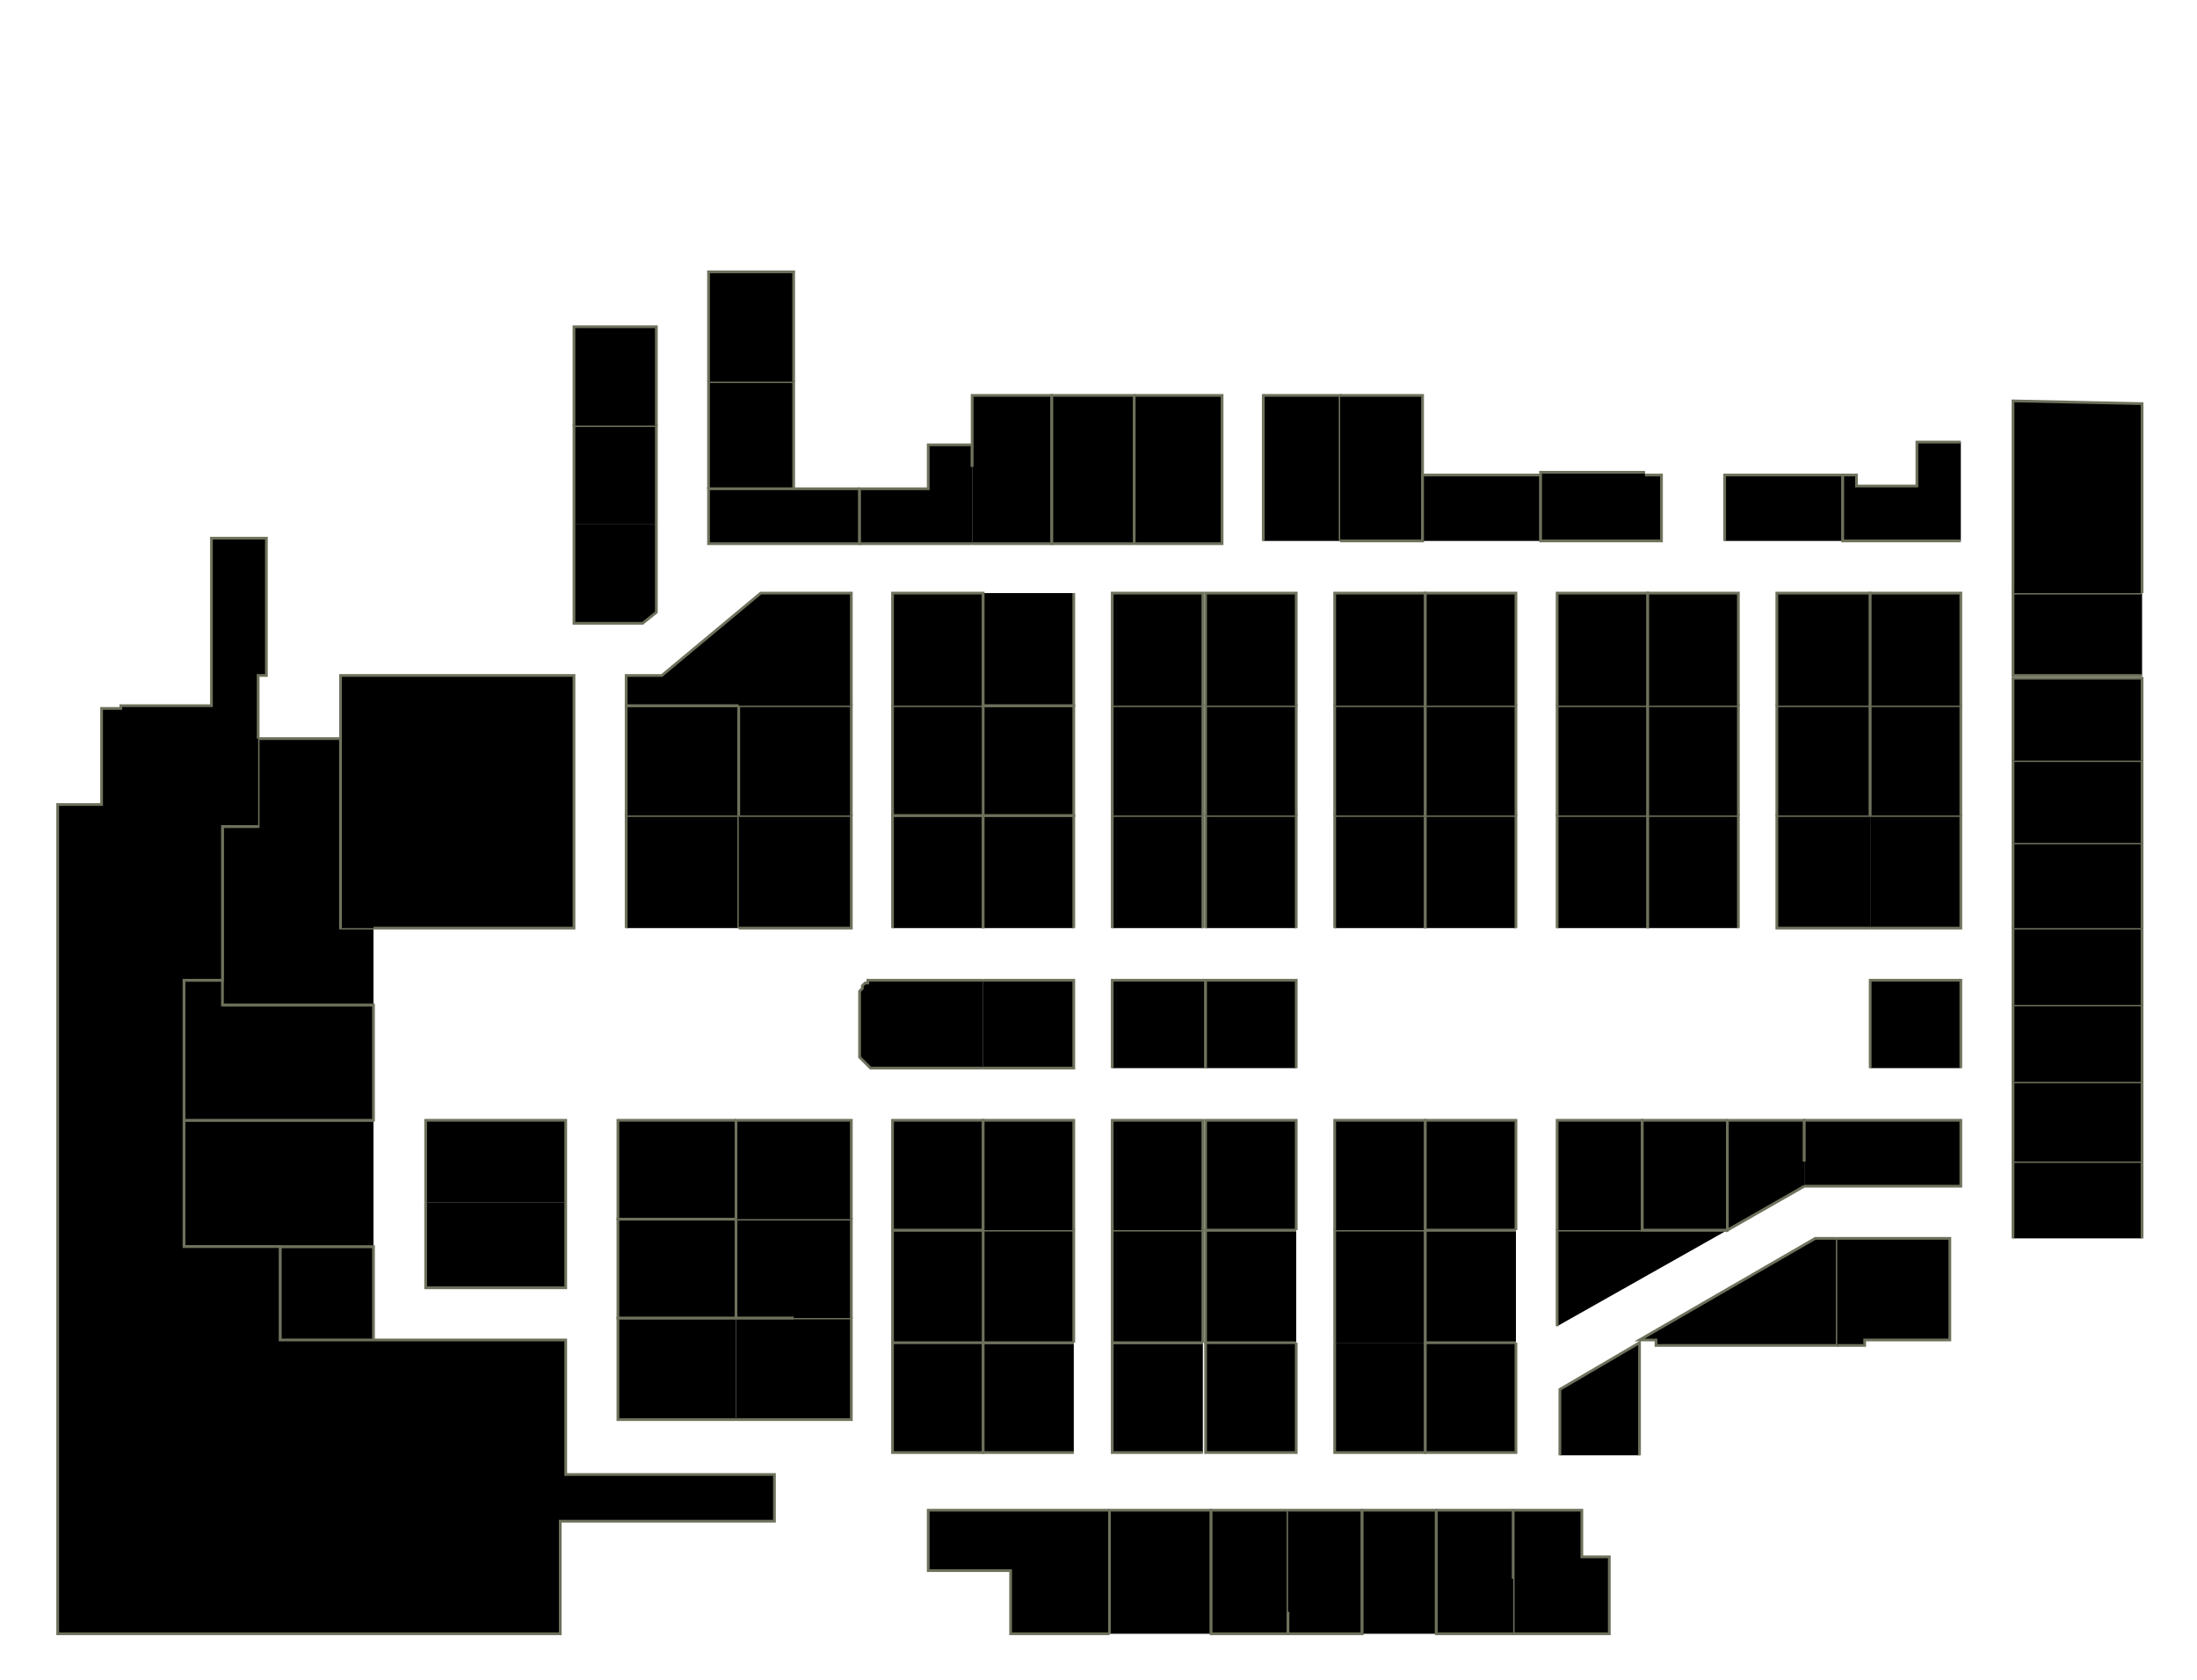 <?xml version="1.0" encoding="utf-8" ?>
<svg baseProfile="full" height="612" version="1.1" width="800" xmlns="http://www.w3.org/2000/svg" xmlns:ev="http://www.w3.org/2001/xml-events" xmlns:xlink="http://www.w3.org/1999/xlink"><defs /><g id="3B01" stroke="red"><polyline points="102,488 102,454 113,454 136,454 136,488" stroke="#6d725c" /></g><g id="3B03" stroke="red"><polyline points="136,454 113,454 102,454 102,454 67,454 67,431 67,408 136,408" stroke="#6d725c" /></g><g id="3B04" stroke="red"><polyline points="155,438 155,408 206,408 206,438" stroke="#6d725c" /></g><g id="3B05" stroke="red"><polyline points="81,366 136,366 136,408 67,408 67,408 67,382 67,357 81,357" stroke="#6d725c" /></g><g id="3B06" stroke="red"><polyline points="206,438 206,469 155,469 155,438" stroke="#6d725c" /></g><g id="3B07" stroke="red"><polyline points="136,366 81,366 81,357 81,301 94,301 94,269 124,269 124,291 124,338 136,338" stroke="#6d725c" /></g><g id="3B08" stroke="red"><polyline points="124,338 124,291 124,269 124,269 124,246 209,246 209,338 136,338" stroke="#6d725c" /></g><g id="3C01" stroke="red"><polyline points="268,517 225,517 225,480 268,480 268,480" stroke="#6d725c" /></g><g id="3C03" stroke="red"><polyline points="268,480 225,480 225,444 246,444 268,444" stroke="#6d725c" /></g><g id="3C05" stroke="red"><polyline points="268,444 246,444 225,444 225,408 268,408" stroke="#6d725c" /></g><g id="3C07" stroke="red"><polyline points="228,338 228,297 269,297 269,338" stroke="#6d725c" /></g><g id="3C09" stroke="red"><polyline points="228,297 228,257 269,257 269,297" stroke="#6d725c" /></g><g id="3C13" stroke="red"><polyline points="239,191 239,223 234,227 209,227 209,227 209,191" stroke="#6d725c" /></g><g id="3C15" stroke="red"><polyline points="209,191 209,155 209,155 239,155 239,191" stroke="#6d725c" /></g><g id="3C16" stroke="red"><polyline points="258,178 258,178 258,139 289,139 289,178" stroke="#6d725c" /></g><g id="3C17" stroke="red"><polyline points="209,155 209,119 239,119 239,155 239,155" stroke="#6d725c" /></g><g id="3C18" stroke="red"><polyline points="258,139 258,99 289,99 289,139" stroke="#6d725c" /></g><g id="3D03" stroke="red"><polyline points="268,480 289,480 310,480 310,517 268,517" stroke="#6d725c" /></g><g id="3D04" stroke="red"><polyline points="358,489 358,489 358,489 358,529 325,529 325,489" stroke="#6d725c" /></g><g id="3D05" stroke="red"><polyline points="289,480 268,480 268,444 310,444 310,480" stroke="#6d725c" /></g><g id="3D06" stroke="red"><polyline points="358,489 325,489 325,489 325,489 325,448 325,448 325,448 358,448" stroke="#6d725c" /></g><g id="3D07" stroke="red"><polyline points="268,444 268,444 268,408 310,408 310,444 310,444" stroke="#6d725c" /></g><g id="3D08" stroke="red"><polyline points="358,448 325,448 325,408 358,408 358,448 358,448" stroke="#6d725c" /></g><g id="3D09" stroke="red"><polyline points="269,297 310,297 310,338 269,338" stroke="#6d725c" /></g><g id="3D10" stroke="red"><polyline points="325,338 325,297 358,297 358,338" stroke="#6d725c" /></g><g id="3D11" stroke="red"><polyline points="269,297 269,257 310,257 310,297" stroke="#6d725c" /></g><g id="3D12" stroke="red"><polyline points="358,297 325,297 325,257 358,257" stroke="#6d725c" /></g><g id="3D13" stroke="red"><polyline points="269,257 228,257 228,246 241,246 277,216 310,216 310,257" stroke="#6d725c" /></g><g id="3D14" stroke="red"><polyline points="325,257 325,216 358,216 358,257" stroke="#6d725c" /></g><g id="3D15" stroke="red"><polyline points="313,178 313,198 258,198 258,178 289,178 313,178 313,178" stroke="#6d725c" /></g><g id="3D16" stroke="red"><polyline points="354,198 354,198 354,198 313,198 313,178 338,178 338,162 354,162 354,170" stroke="#6d725c" /></g><g id="3E01" stroke="red"><polyline points="404,595 368,595 368,572 338,572 338,550 404,550" stroke="#6d725c" /></g><g id="3E02" stroke="red"><polyline points="404,595 404,550 441,550 441,595" stroke="#6d725c" /></g><g id="3E03" stroke="red"><polyline points="391,529 358,529 358,489 358,489 358,489 391,489" stroke="#6d725c" /></g><g id="3E04" stroke="red"><polyline points="438,529 405,529 405,489 405,489 405,489 438,489" stroke="#6d725c" /></g><g id="3E05" stroke="red"><polyline points="391,489 358,489 358,448 391,448 391,448 391,448 391,489 391,489" stroke="#6d725c" /></g><g id="3E06" stroke="red"><polyline points="438,489 405,489 405,448 438,448 438,448 438,448 438,489 438,489" stroke="#6d725c" /></g><g id="3E07" stroke="red"><polyline points="358,448 358,448 358,448 358,408 391,408 391,448" stroke="#6d725c" /></g><g id="3E08" stroke="red"><polyline points="405,448 405,448 405,448 405,408 438,408 438,448" stroke="#6d725c" /></g><g id="3E09" stroke="red"><polyline points="358,338 358,297 391,297 391,338" stroke="#6d725c" /></g><g id="3E10" stroke="red"><polyline points="405,338 405,297 438,297 438,338" stroke="#6d725c" /></g><g id="3E11" stroke="red"><polyline points="358,257 391,257 391,297 358,297 358,257" stroke="#6d725c" /></g><g id="3E12" stroke="red"><polyline points="405,297 405,257 438,257 438,297" stroke="#6d725c" /></g><g id="3E13" stroke="red"><polyline points="391,216 391,257 358,257 358,216" stroke="#6d725c" /></g><g id="3E14" stroke="red"><polyline points="405,257 405,216 438,216 438,257" stroke="#6d725c" /></g><g id="3E15" stroke="red"><polyline points="354,170 354,144 383,144 383,198 354,198" stroke="#6d725c" /></g><g id="3E16" stroke="red"><polyline points="413,144 413,144 413,144 445,144 445,198 413,198" stroke="#6d725c" /></g><g id="3E18" stroke="red"><polyline points="413,198 383,198 383,144 413,144 413,198 413,198" stroke="#6d725c" /></g><g id="3F01" stroke="red"><polyline points="469,550 469,587 469,595 441,595 441,550 469,550 469,550" stroke="#6d725c" /></g><g id="3F02" stroke="red"><polyline points="469,550 496,550 496,595 469,595 469,587" stroke="#6d725c" /></g><g id="3F04" stroke="red"><polyline points="496,595 496,550 523,550 523,595" stroke="#6d725c" /></g><g id="3F05" stroke="red"><polyline points="472,489 472,489 472,489 472,529 439,529 439,489" stroke="#6d725c" /></g><g id="3F06" stroke="red"><polyline points="519,489 519,489 519,489 519,529 486,529 486,489" stroke="#6d725c" /></g><g id="3F07" stroke="red"><polyline points="472,489 439,489 439,489 439,489 439,448 439,448 439,448 472,448" stroke="#6d725c" /></g><g id="3F08" stroke="red"><polyline points="486,489 486,489 486,489 486,448 519,448 519,448 519,448 519,489" stroke="#6d725c" /></g><g id="3F09" stroke="red"><polyline points="472,448 439,448 439,408 472,408 472,448 472,448" stroke="#6d725c" /></g><g id="3F10" stroke="red"><polyline points="486,448 486,448 486,448 486,408 519,408 519,448" stroke="#6d725c" /></g><g id="3F11" stroke="red"><polyline points="439,338 439,297 472,297 472,338" stroke="#6d725c" /></g><g id="3F12" stroke="red"><polyline points="486,338 486,297 519,297 519,338" stroke="#6d725c" /></g><g id="3F13" stroke="red"><polyline points="439,297 439,257 472,257 472,297" stroke="#6d725c" /></g><g id="3F14" stroke="red"><polyline points="486,297 486,257 519,257 519,297" stroke="#6d725c" /></g><g id="3F15" stroke="red"><polyline points="439,257 439,216 472,216 472,257" stroke="#6d725c" /></g><g id="3F16" stroke="red"><polyline points="486,257 486,216 519,216 519,257" stroke="#6d725c" /></g><g id="3F17" stroke="red"><polyline points="460,197 460,144 488,144 488,197" stroke="#6d725c" /></g><g id="3F18" stroke="red"><polyline points="488,144 518,144 518,197 488,197" stroke="#6d725c" /></g><g id="3G01" stroke="red"><polyline points="551,550 576,550 576,567 586,567 586,595 551,595 551,575" stroke="#6d725c" /></g><g id="3G03" stroke="red"><polyline points="551,595 523,595 523,550 523,550 551,550 551,575" stroke="#6d725c" /></g><g id="3G05" stroke="red"><polyline points="552,489 552,489 552,489 552,529 519,529 519,489" stroke="#6d725c" /></g><g id="3G06" stroke="red"><polyline points="568,530 568,506 597,489 597,530" stroke="#6d725c" /></g><g id="3G07" stroke="red"><polyline points="552,489 519,489 519,489 519,489 519,448 519,448 519,448 552,448" stroke="#6d725c" /></g><g id="3G08" stroke="red"><polyline points="567,483 567,448 598,448 598,448 598,448 598,448 629,448" stroke="#6d725c" /></g><g id="3G09" stroke="red"><polyline points="552,448 519,448 519,408 552,408 552,448 552,448" stroke="#6d725c" /></g><g id="3G10" stroke="red"><polyline points="567,448 567,408 598,408 598,448" stroke="#6d725c" /></g><g id="3G11" stroke="red"><polyline points="519,338 519,297 552,297 552,338" stroke="#6d725c" /></g><g id="3G12" stroke="red"><polyline points="567,338 567,297 600,297 600,338" stroke="#6d725c" /></g><g id="3G13" stroke="red"><polyline points="519,297 519,257 552,257 552,297" stroke="#6d725c" /></g><g id="3G14" stroke="red"><polyline points="567,297 567,257 600,257 600,297" stroke="#6d725c" /></g><g id="3G15" stroke="red"><polyline points="519,257 519,216 552,216 552,257" stroke="#6d725c" /></g><g id="3G16" stroke="red"><polyline points="567,257 567,216 600,216 600,257" stroke="#6d725c" /></g><g id="3G17" stroke="red"><polyline points="518,197 518,173 561,173 561,197" stroke="#6d725c" /></g><g id="3G18" stroke="red"><polyline points="599,173 605,173 605,197 561,197 561,172 599,172" stroke="#6d725c" /></g><g id="3H01" stroke="red"><polyline points="629,408 629,448 629,448 629,448 629,448 629,448 598,448 598,408 629,408 629,408" stroke="#6d725c" /></g><g id="3H02" stroke="red"><polyline points="657,432 657,432 657,432 629,448 629,408 657,408 657,423" stroke="#6d725c" /></g><g id="3H03" stroke="red"><polyline points="600,338 600,297 633,297 633,338" stroke="#6d725c" /></g><g id="3H04" stroke="red"><polyline points="681,338 647,338 647,297 681,297 681,297 681,297" stroke="#6d725c" /></g><g id="3H05" stroke="red"><polyline points="600,297 600,257 633,257 633,297" stroke="#6d725c" /></g><g id="3H06" stroke="red"><polyline points="647,297 647,257 681,257 681,297" stroke="#6d725c" /></g><g id="3H07" stroke="red"><polyline points="600,257 600,216 633,216 633,257" stroke="#6d725c" /></g><g id="3H08" stroke="red"><polyline points="647,257 647,216 681,216 681,257" stroke="#6d725c" /></g><g id="3H10" stroke="red"><polyline points="628,197 628,173 671,173 671,197" stroke="#6d725c" /></g><g id="3I01" stroke="red"><polyline points="669,451 669,490 669,490 669,490 603,490 603,488 597,488 597,488 661,451 669,451 669,451" stroke="#6d725c" /></g><g id="3I03" stroke="red"><polyline points="669,451 710,451 710,488 684,488 679,488 679,490 669,490" stroke="#6d725c" /></g><g id="3I04" stroke="red"><polyline points="733,451 733,423 780,423 780,451" stroke="#6d725c" /></g><g id="3I05" stroke="red"><polyline points="657,423 657,408 714,408 714,432 657,432" stroke="#6d725c" /></g><g id="3I06" stroke="red"><polyline points="733,423 733,394 780,394 780,423" stroke="#6d725c" /></g><g id="3I07" stroke="red"><polyline points="681,389 681,357 714,357 714,389" stroke="#6d725c" /></g><g id="3I08" stroke="red"><polyline points="733,394 733,366 780,366 780,394" stroke="#6d725c" /></g><g id="3I10" stroke="red"><polyline points="733,366 733,338 780,338 780,366" stroke="#6d725c" /></g><g id="3I11" stroke="red"><polyline points="681,297 714,297 714,338 681,338" stroke="#6d725c" /></g><g id="3I12" stroke="red"><polyline points="733,338 733,307 780,307 780,338" stroke="#6d725c" /></g><g id="3I13" stroke="red"><polyline points="681,297 681,257 714,257 714,297" stroke="#6d725c" /></g><g id="3I14" stroke="red"><polyline points="733,307 733,277 780,277 780,307" stroke="#6d725c" /></g><g id="3I15" stroke="red"><polyline points="681,257 681,216 714,216 714,257" stroke="#6d725c" /></g><g id="3I16" stroke="red"><polyline points="733,277 733,247 780,247 780,277" stroke="#6d725c" /></g><g id="3I18" stroke="red"><polyline points="780,246 733,246 733,216 780,216" stroke="#6d725c" /></g><g id="3I19" stroke="red"><polyline points="714,197 671,197 671,173 676,173 676,177 698,177 698,161 714,161" stroke="#6d725c" /></g><g id="3I20" stroke="red"><polyline points="733,216 733,197 733,146 733,146 780,147 780,216" stroke="#6d725c" /></g><g id="3K01" stroke="red"><polyline points="358,357 391,357 391,389 358,389" stroke="#6d725c" /></g><g id="3K02" stroke="red"><polyline points="405,389 405,357 439,357 439,389" stroke="#6d725c" /></g><g id="3K03" stroke="red"><polyline points="358,389 358,389 319,389 318,389 317,389 316,388 316,388 315,387 314,386 314,386 313,385 313,384 313,383 313,362 313,361 313,361 314,360 314,359 315,358 316,358 316,357 317,357 318,357 319,357 358,357 358,357" stroke="#6d725c" /></g><g id="3K04" stroke="red"><polyline points="439,389 439,357 472,357 472,389" stroke="#6d725c" /></g><g id="3Y02" stroke="red"><polyline points="94,301 81,301 81,357 67,357 67,357 67,382 67,408 67,408 67,431 67,454 102,454 102,488 102,488 136,488 206,488 206,537 282,537 282,554 204,554 204,595 21,595 21,293 37,293 37,258 44,258 44,257 77,257 77,196 97,196 97,246 94,246 94,269" stroke="#6d725c" /></g></svg>